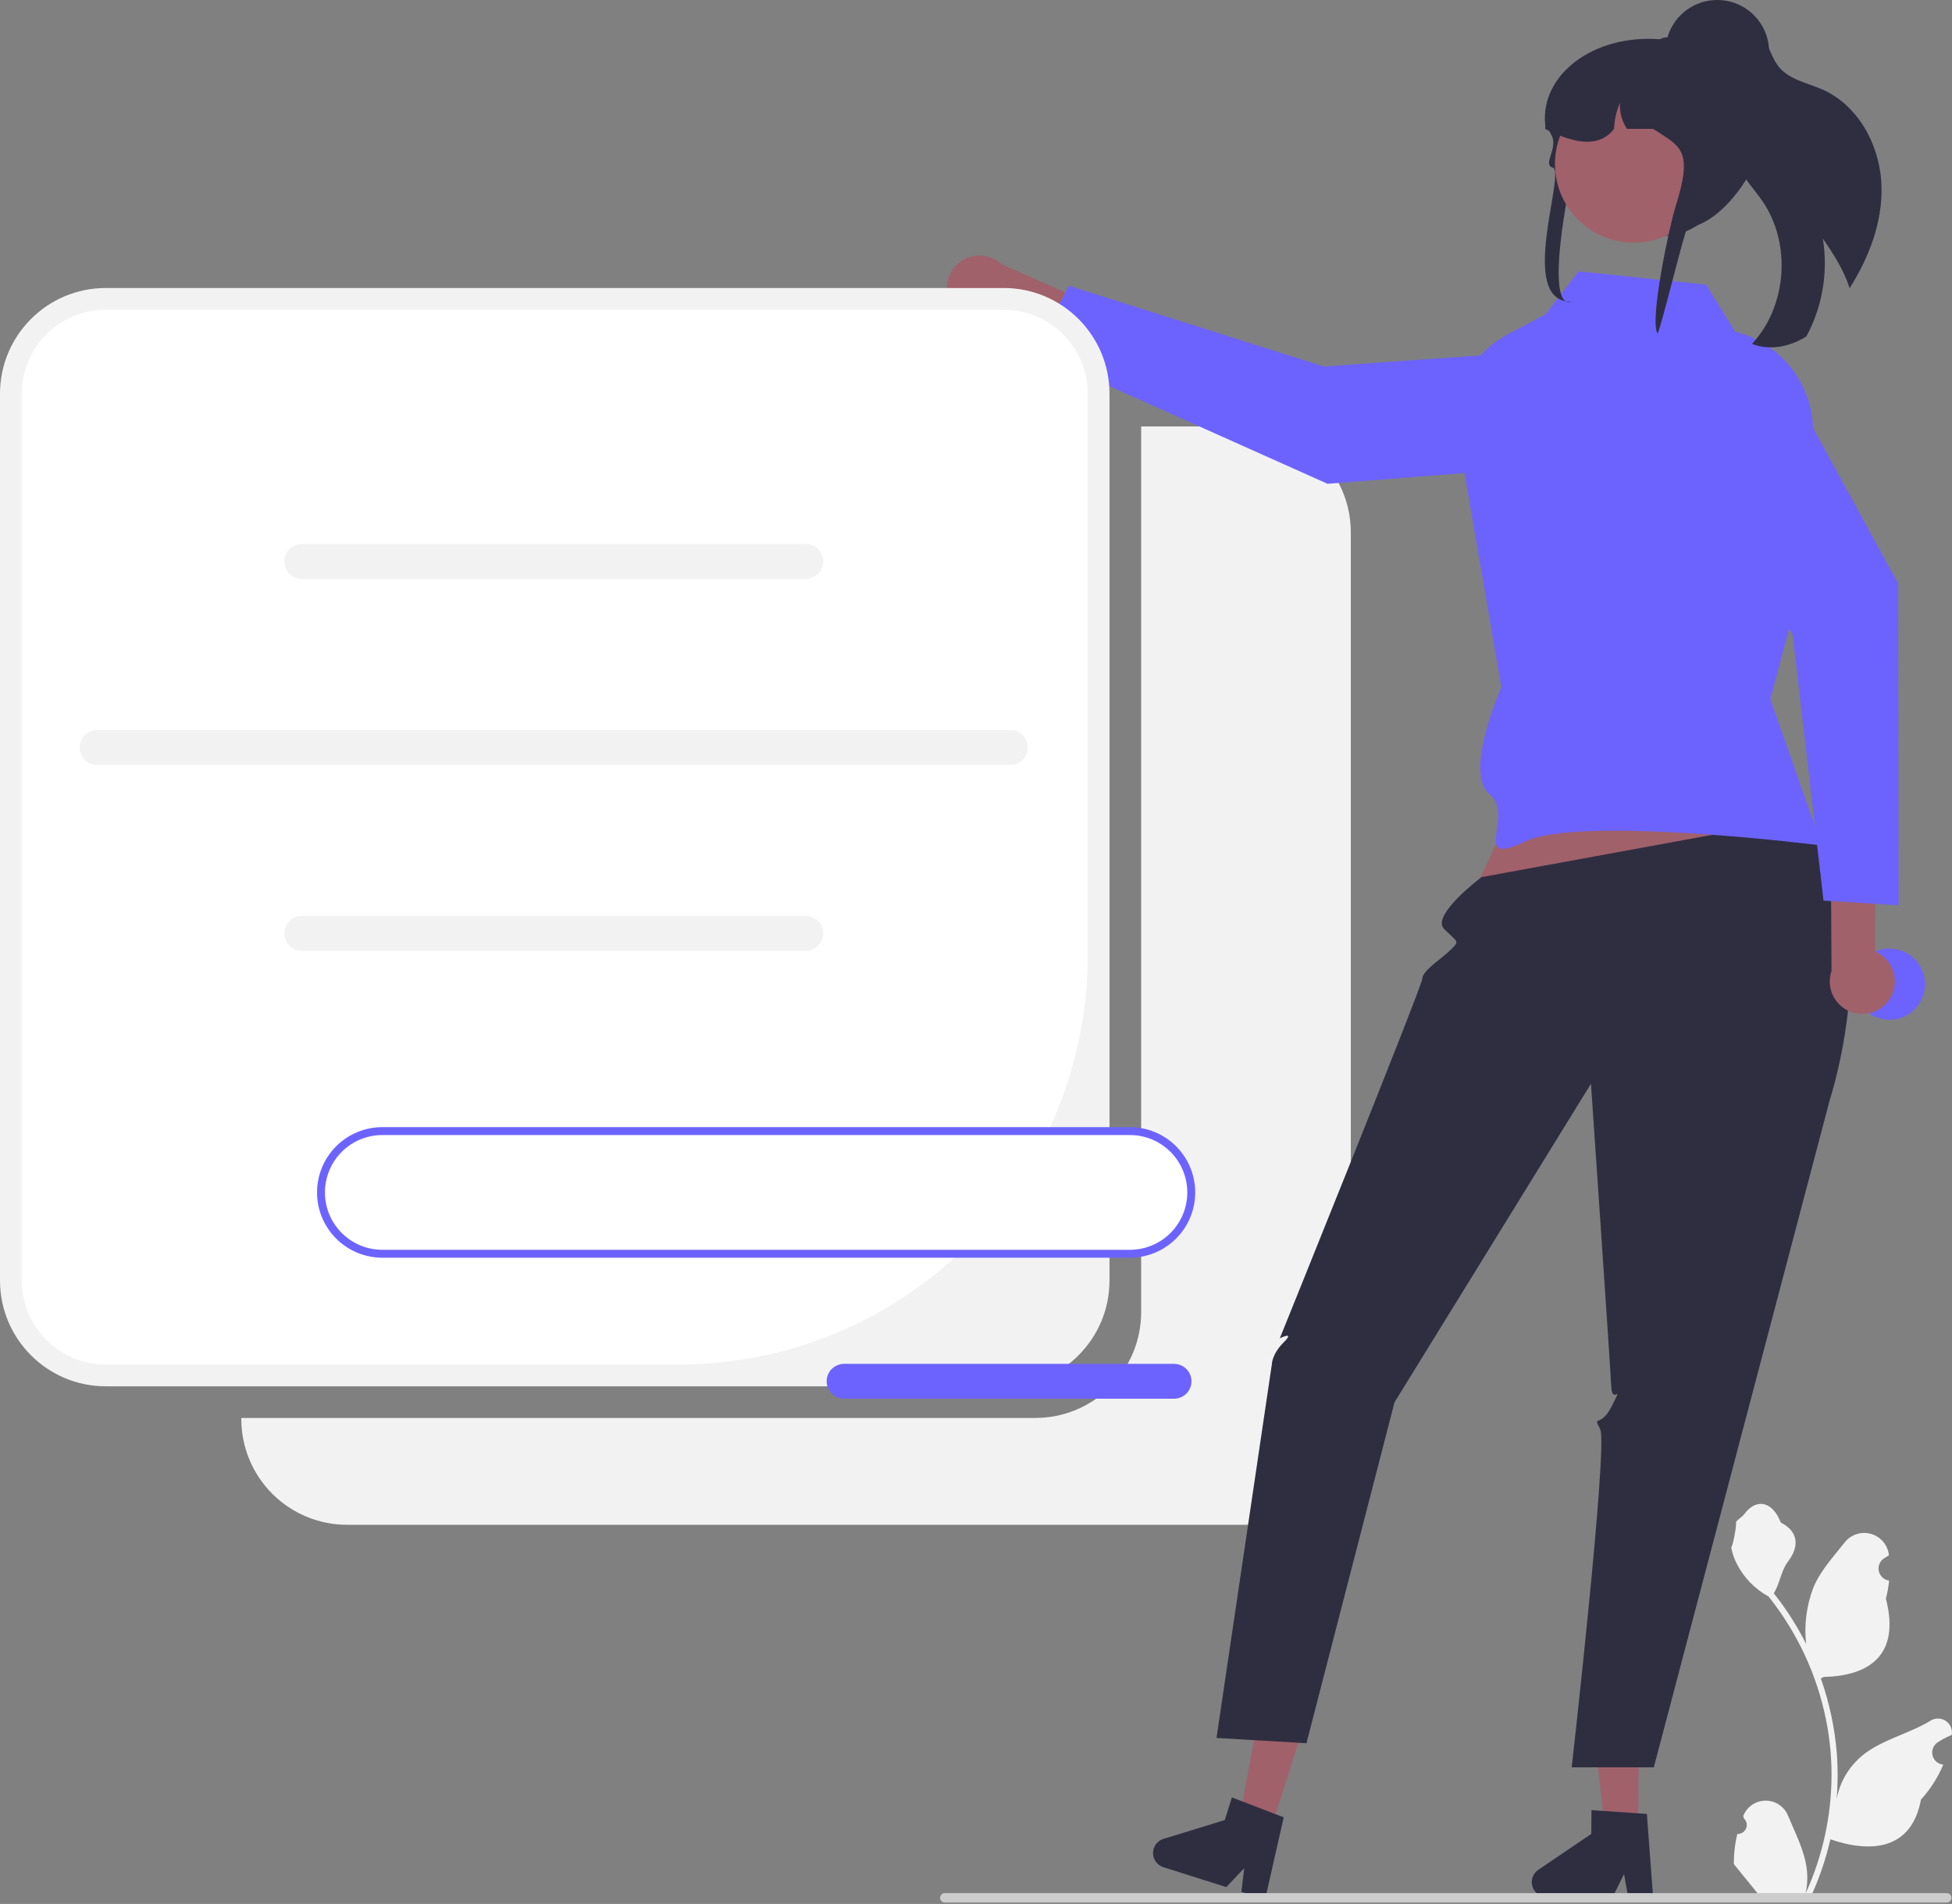 <svg width="443" height="432" viewBox="0 0 443 432" fill="none" xmlns="http://www.w3.org/2000/svg">
<rect x="0" y="0" width="443" height="432" fill="#808080" stroke="none"/>
<g clip-path="url(#clip0_192_1788)">
<path d="M282.552 96.766H258.981V297.722C258.981 300.875 258.36 303.997 257.154 306.91C255.947 309.823 254.179 312.47 251.949 314.699C249.72 316.929 247.073 318.697 244.16 319.904C241.247 321.111 238.125 321.732 234.972 321.732H54.762V321.961C54.762 325.114 55.383 328.236 56.59 331.149C57.796 334.062 59.565 336.709 61.794 338.938C64.024 341.168 66.671 342.936 69.584 344.143C72.496 345.35 75.618 345.971 78.771 345.971H282.552C285.705 345.971 288.827 345.35 291.74 344.143C294.653 342.936 297.3 341.168 299.529 338.938C301.759 336.709 303.527 334.062 304.734 331.149C305.941 328.236 306.562 325.114 306.562 321.961V120.776C306.562 114.408 304.032 108.301 299.529 103.799C295.027 99.296 288.92 96.766 282.552 96.766Z" fill="#F2F2F2"/>
<path d="M394.29 416.116C394.707 416.136 395.12 416.026 395.473 415.803C395.826 415.579 396.102 415.253 396.263 414.867C396.424 414.482 396.463 414.056 396.374 413.648C396.285 413.24 396.073 412.869 395.766 412.585L395.627 412.03C395.645 411.986 395.663 411.942 395.682 411.897C396.102 410.904 396.807 410.058 397.707 409.464C398.607 408.87 399.662 408.555 400.74 408.559C401.819 408.563 402.872 408.886 403.767 409.486C404.663 410.087 405.361 410.939 405.774 411.935C407.424 415.91 409.526 419.892 410.043 424.095C410.271 425.953 410.175 427.837 409.759 429.662C413.636 421.205 415.649 412.014 415.662 402.711C415.663 400.376 415.533 398.044 415.273 395.724C415.059 393.822 414.761 391.934 414.381 390.059C412.303 379.886 407.841 370.352 401.363 362.238C398.228 360.527 395.692 357.897 394.098 354.7C393.52 353.551 393.112 352.325 392.886 351.059C393.24 351.105 394.22 345.719 393.953 345.388C394.446 344.64 395.328 344.268 395.866 343.538C398.544 339.909 402.232 340.542 404.158 345.475C408.272 347.551 408.311 350.994 405.787 354.306C404.181 356.413 403.961 359.264 402.552 361.519C402.697 361.705 402.848 361.885 402.993 362.07C405.642 365.477 407.952 369.136 409.888 372.994C409.417 368.672 409.979 364.3 411.528 360.238C413.097 356.452 416.039 353.263 418.629 349.99C419.314 349.111 420.245 348.454 421.303 348.104C422.361 347.753 423.499 347.724 424.574 348.021C425.648 348.317 426.611 348.925 427.34 349.768C428.069 350.612 428.532 351.652 428.67 352.758C428.675 352.806 428.68 352.855 428.685 352.903C428.3 353.12 427.924 353.35 427.555 353.594C427.092 353.903 426.733 354.345 426.526 354.862C426.318 355.379 426.272 355.946 426.392 356.49C426.513 357.033 426.795 357.528 427.201 357.908C427.607 358.289 428.119 358.538 428.669 358.623L428.726 358.632C428.589 360.018 428.346 361.393 428.001 362.743C431.324 375.595 424.149 380.275 413.905 380.486C413.679 380.602 413.459 380.718 413.232 380.828C415.178 386.34 416.398 392.083 416.862 397.91C417.125 401.348 417.11 404.801 416.816 408.237L416.833 408.115C417.575 404.295 419.613 400.848 422.603 398.356C427.042 394.709 433.315 393.366 438.105 390.434C438.614 390.108 439.206 389.933 439.811 389.932C440.416 389.93 441.009 390.102 441.519 390.426C442.03 390.75 442.437 391.214 442.693 391.762C442.949 392.31 443.042 392.92 442.963 393.52L442.943 393.648C442.229 393.939 441.534 394.274 440.862 394.651C440.477 394.868 440.1 395.099 439.732 395.342C439.269 395.652 438.91 396.094 438.703 396.61C438.495 397.127 438.449 397.694 438.569 398.238C438.689 398.781 438.971 399.276 439.378 399.657C439.784 400.037 440.296 400.286 440.846 400.371L440.902 400.38C440.943 400.386 440.978 400.392 441.018 400.397C439.798 403.31 438.086 405.992 435.956 408.324C433.878 419.543 424.954 420.607 415.407 417.34H415.401C414.354 421.892 412.836 426.323 410.872 430.561H394.695C394.637 430.381 394.585 430.195 394.533 430.015C396.03 430.11 397.533 430.02 399.009 429.749C397.809 428.276 396.608 426.792 395.408 425.319C395.381 425.291 395.356 425.262 395.333 425.232C394.724 424.478 394.109 423.73 393.5 422.976L393.5 422.975C393.468 420.665 393.733 418.359 394.29 416.116Z" fill="#F2F2F2"/>
<path d="M216.108 69.431C216.699 70.326 217.477 71.081 218.388 71.646C219.3 72.211 220.323 72.57 221.387 72.701C222.451 72.831 223.531 72.729 224.552 72.4C225.573 72.072 226.51 71.526 227.299 70.8L260.933 85.975L267.417 77.704L227.338 59.973C226.017 58.736 224.289 58.026 222.48 57.978C220.67 57.93 218.907 58.548 217.522 59.714C216.138 60.88 215.23 62.513 214.969 64.303C214.708 66.094 215.114 67.919 216.108 69.431Z" fill="#A0616A"/>
<path d="M360.45 78.893L363.786 97.796C363.941 98.678 363.911 99.582 363.696 100.452C363.482 101.321 363.087 102.136 362.539 102.844C361.991 103.552 361.301 104.138 360.513 104.564C359.725 104.989 358.857 105.245 357.964 105.315L301.282 109.773L234.654 79.954L242.612 64.847L300.451 83.163L360.45 78.893Z" fill="#6C63FF"/>
<path d="M227.79 65.346H24.009C10.749 65.346 0 76.095 0 89.355V290.54C0 303.8 10.749 314.55 24.009 314.55H227.79C241.05 314.55 251.799 303.8 251.799 290.54V89.355C251.799 76.095 241.05 65.346 227.79 65.346Z" fill="#F2F2F2"/>
<path d="M24.009 70.283C21.505 70.283 19.025 70.776 16.711 71.734C14.397 72.693 12.295 74.098 10.524 75.869C8.753 77.64 7.348 79.742 6.389 82.056C5.431 84.37 4.938 86.85 4.938 89.354V290.54C4.938 295.598 6.947 300.449 10.524 304.026C14.1 307.603 18.951 309.612 24.009 309.612H154.067C166.253 309.612 178.32 307.212 189.578 302.549C200.836 297.885 211.066 291.05 219.683 282.433C228.299 273.816 235.135 263.587 239.798 252.329C244.461 241.07 246.862 229.004 246.862 216.818V89.354C246.862 86.85 246.368 84.37 245.41 82.056C244.451 79.742 243.047 77.64 241.276 75.869C239.505 74.098 237.402 72.693 235.088 71.734C232.774 70.776 230.294 70.283 227.79 70.283H24.009Z" fill="white"/>
<path d="M182.866 131.339H68.488C67.438 131.339 66.432 130.922 65.69 130.18C64.948 129.438 64.531 128.432 64.531 127.382C64.531 126.333 64.948 125.326 65.69 124.584C66.432 123.842 67.438 123.425 68.488 123.425H182.866C183.915 123.425 184.922 123.842 185.664 124.584C186.406 125.326 186.823 126.333 186.823 127.382C186.823 128.432 186.406 129.438 185.664 130.18C184.922 130.922 183.915 131.339 182.866 131.339Z" fill="#F2F2F2"/>
<path d="M182.866 215.727H68.488C67.438 215.727 66.432 215.31 65.69 214.568C64.948 213.826 64.531 212.819 64.531 211.77C64.531 210.72 64.948 209.714 65.69 208.972C66.432 208.229 67.438 207.812 68.488 207.812H182.866C183.915 207.812 184.922 208.229 185.664 208.972C186.406 209.714 186.823 210.72 186.823 211.77C186.823 212.819 186.406 213.826 185.664 214.568C184.922 215.31 183.915 215.727 182.866 215.727Z" fill="#F2F2F2"/>
<path d="M229.312 173.561H22.041C20.992 173.561 19.985 173.144 19.243 172.402C18.501 171.66 18.084 170.653 18.084 169.603C18.084 168.554 18.501 167.547 19.243 166.805C19.985 166.063 20.992 165.646 22.041 165.646H229.312C230.362 165.646 231.368 166.063 232.11 166.805C232.853 167.547 233.27 168.554 233.27 169.603C233.27 170.653 232.853 171.66 232.11 172.402C231.368 173.144 230.362 173.561 229.312 173.561Z" fill="#F2F2F2"/>
<path d="M353.289 162.21L332.641 206.199L412.07 198.155L395.49 155.926L353.289 162.21Z" fill="#A0616A"/>
<path d="M371.755 415.043L364.224 414.979L360.891 385.254L372.005 385.349L371.755 415.043Z" fill="#A0616A"/>
<path d="M347.633 427.018C347.626 427.911 347.974 428.77 348.599 429.407C349.225 430.044 350.078 430.406 350.971 430.415L365.944 430.54L368.565 425.227L369.528 430.567L375.178 430.618L373.751 411.571L371.785 411.44L363.768 410.888L361.181 410.714L361.136 416.103L349.108 424.262C348.657 424.568 348.288 424.978 348.031 425.458C347.774 425.938 347.637 426.474 347.633 427.018Z" fill="#2F2E41"/>
<path d="M288.414 415.077L281.233 412.803L286.781 383.411L297.377 386.766L288.414 415.077Z" fill="#A0616A"/>
<path d="M261.837 419.436C261.569 420.288 261.649 421.211 262.06 422.003C262.471 422.796 263.179 423.393 264.03 423.664L278.306 428.182L282.372 423.874L281.724 429.261L287.109 430.97L291.341 412.345L289.501 411.642L282 408.758L279.578 407.833L277.952 412.971L264.058 417.235C263.537 417.395 263.063 417.679 262.676 418.062C262.29 418.446 262.002 418.917 261.837 419.436Z" fill="#2F2E41"/>
<path d="M408.453 185.784L336.232 199.017C336.232 199.017 324.648 207.682 327.747 210.786C330.846 213.889 331.326 213.408 329.29 215.444C327.255 217.48 322.853 220.201 322.809 221.983C322.766 223.764 290.447 303.663 290.447 303.663C290.447 303.663 294.038 301.867 291.345 304.561C288.652 307.254 288.652 309.479 288.652 309.479L276.083 394.335L296.495 395.536L316.482 318.175L361.063 245.904C361.063 245.904 365.486 310.352 365.672 314.638C365.857 318.925 368.551 313.538 365.857 318.925C363.164 324.311 361.369 320.72 363.164 324.311C364.96 327.902 356.696 401.009 356.696 401.009H375.327L415.285 249.478C415.285 249.478 429.502 206.157 408.453 185.784Z" fill="#2F2E41"/>
<path d="M387.177 64.578L358.248 61.572L350.752 71.303L342.021 75.954C338.326 77.922 335.276 80.913 333.236 84.568C331.195 88.224 330.251 92.39 330.517 96.568L340.721 155.926C340.721 155.926 332.101 175.334 338.027 180.165C343.953 184.995 333.446 196.959 346.107 190.938C358.768 184.916 413.438 191.835 413.438 191.835L401.767 158.619L410.485 125.979L411.445 98.612C411.624 93.497 410.106 88.468 407.128 84.306C404.15 80.145 399.879 77.085 394.981 75.605L393.762 75.237L387.177 64.578Z" fill="#6C63FF"/>
<path d="M427.005 42.401C427.194 50.555 424.147 58.45 419.769 65.385C418.469 61.337 416.13 57.652 413.691 54.14C414.921 61.738 413.611 69.53 409.966 76.31C409.837 76.402 409.704 76.487 409.567 76.566C405.999 78.712 401.475 79.582 397.614 78.031C405.59 69.434 406.605 55.189 399.918 45.546C398.025 42.809 395.577 40.389 394.404 37.275C392.553 32.307 394.332 26.836 395.455 21.656C396.505 16.835 396.689 11.098 393.454 7.564C393.8 7.07 394.27 6.677 394.818 6.425C395.365 6.173 395.97 6.071 396.569 6.13C398.564 6.412 400.015 8.145 400.94 9.93C401.864 11.716 402.474 13.694 403.763 15.236C406.149 18.122 410.212 18.805 413.637 20.326C421.93 24.02 426.806 33.327 427.005 42.401Z" fill="#2F2E41"/>
<path d="M213.349 430.609C213.348 430.749 213.376 430.888 213.429 431.018C213.483 431.148 213.562 431.266 213.661 431.365C213.76 431.464 213.878 431.543 214.008 431.596C214.138 431.65 214.277 431.677 214.417 431.677H441.806C442.089 431.677 442.361 431.564 442.561 431.364C442.762 431.164 442.874 430.892 442.874 430.609C442.874 430.325 442.762 430.054 442.561 429.853C442.361 429.653 442.089 429.54 441.806 429.54H214.417C214.277 429.54 214.138 429.567 214.008 429.621C213.878 429.674 213.76 429.753 213.661 429.852C213.562 429.952 213.483 430.069 213.429 430.199C213.376 430.329 213.348 430.468 213.349 430.609Z" fill="#CCCCCC"/>
<path d="M428.795 231.391C433.258 231.391 436.875 227.773 436.875 223.311C436.875 218.849 433.258 215.231 428.795 215.231C424.333 215.231 420.716 218.849 420.716 223.311C420.716 227.773 424.333 231.391 428.795 231.391Z" fill="#6C63FF"/>
<path d="M357.198 37.738C357.672 36.08 354.406 46.219 355.982 46.402C363.161 47.225 373.016 51.513 378.016 53.513C378.241 53.487 378.466 53.461 378.685 53.428C379.221 53.369 379.744 53.284 380.261 53.186C391.903 50.983 396.381 33.099 396.381 32.936C396.381 32.132 394.451 10.05 391.411 9.723C390.613 9.636 389.81 9.593 389.007 9.592H381.464C379.903 9.256 378.321 9.026 376.729 8.906H376.716C361.53 7.749 349.557 17.005 350.676 28.267C350.682 28.28 350.696 28.293 350.702 28.306C351.027 28.79 351.312 29.247 351.563 29.685C351.808 30.097 352.013 30.489 352.192 30.862C353.576 33.738 350.019 37.357 352.378 38.033C355.515 38.931 344.125 68.46 356.545 68.46C350.504 70.178 355.891 42.314 357.198 37.738Z" fill="#2F2E41"/>
<path d="M370.755 55.065C380.618 55.065 388.614 47.069 388.614 37.205C388.614 27.342 380.618 19.346 370.755 19.346C360.891 19.346 352.895 27.342 352.895 37.205C352.895 47.069 360.891 55.065 370.755 55.065Z" fill="#A0616A"/>
<path d="M350.676 29.241C350.974 29.398 351.265 29.541 351.563 29.685C351.874 29.835 352.186 29.986 352.497 30.123C358.477 32.836 363.345 33.136 366.298 29.241C366.378 27.191 366.838 25.174 367.656 23.292C367.512 25.395 368.066 27.486 369.232 29.241H375.179C381.305 33.306 384.451 33.731 380.199 47.079C379.014 50.798 374.3 72.441 376.155 75.65C376.691 75.591 382.398 51.886 382.914 51.788C394.557 49.585 401.954 30.404 401.007 29.319C401.012 26.233 400.302 23.189 398.934 20.423C397.204 16.919 394.506 13.984 391.16 11.965C389.165 10.998 387.086 10.216 384.948 9.631C384.895 9.618 384.848 9.605 384.795 9.592C384.14 9.415 383.471 9.252 382.802 9.115C381.42 8.823 380.023 8.611 378.616 8.481C378.517 8.474 378.418 8.468 378.325 8.468C377.764 8.469 377.213 8.62 376.729 8.906C376.722 8.906 376.722 8.912 376.716 8.912C376.37 9.114 376.068 9.383 375.828 9.703C375.405 10.242 375.177 10.907 375.179 11.592H368.557C368.312 11.592 368.067 11.598 367.822 11.612C363.402 11.763 359.197 13.558 356.031 16.645C352.864 19.733 350.964 23.891 350.702 28.306C350.682 28.62 350.676 28.927 350.676 29.241Z" fill="#2F2E41"/>
<path d="M389.724 23.532C396.222 23.532 401.49 18.264 401.49 11.766C401.49 5.268 396.222 0 389.724 0C383.226 0 377.958 5.268 377.958 11.766C377.958 18.264 383.226 23.532 389.724 23.532Z" fill="#2F2E41"/>
<path d="M428.886 226.643C429.46 225.737 429.831 224.718 429.972 223.655C430.114 222.592 430.023 221.511 429.706 220.487C429.388 219.463 428.852 218.52 428.135 217.723C427.417 216.927 426.535 216.295 425.549 215.873L425.608 178.975L415.406 176.449L415.657 220.275C415.07 221.987 415.131 223.854 415.828 225.524C416.526 227.194 417.812 228.55 419.443 229.335C421.074 230.12 422.936 230.279 424.676 229.783C426.416 229.287 427.914 228.169 428.886 226.643Z" fill="#A0616A"/>
<path d="M378.365 91.1L394.241 80.311C394.981 79.807 395.819 79.464 396.7 79.304C397.581 79.143 398.486 79.169 399.357 79.379C400.227 79.589 401.044 79.978 401.755 80.523C402.466 81.067 403.056 81.754 403.486 82.54L430.78 132.417L430.885 205.412L413.844 204.344L406.848 144.08L378.365 91.1Z" fill="#6C63FF"/>
<path d="M256.436 256.644H86.763C83.072 256.644 79.533 258.11 76.923 260.719C74.314 263.329 72.848 266.868 72.848 270.559C72.848 274.249 74.314 277.789 76.923 280.398C79.533 283.008 83.072 284.474 86.763 284.474H256.436C260.126 284.474 263.665 283.008 266.275 280.398C268.885 277.789 270.351 274.249 270.351 270.559C270.351 266.868 268.885 263.329 266.275 260.719C263.665 258.11 260.126 256.644 256.436 256.644Z" fill="white"/>
<path d="M256.435 285.372H86.763C82.834 285.372 79.066 283.811 76.288 281.033C73.51 278.255 71.95 274.487 71.95 270.559C71.95 266.63 73.51 262.863 76.288 260.085C79.066 257.307 82.834 255.746 86.763 255.746H256.435C260.364 255.746 264.132 257.307 266.91 260.085C269.688 262.863 271.248 266.63 271.248 270.559C271.248 274.487 269.688 278.255 266.91 281.033C264.132 283.811 260.364 285.372 256.435 285.372ZM86.763 257.542C83.31 257.542 79.999 258.913 77.558 261.354C75.117 263.795 73.745 267.106 73.745 270.559C73.745 274.011 75.117 277.322 77.558 279.763C79.999 282.205 83.31 283.576 86.763 283.576H256.435C259.888 283.576 263.199 282.205 265.64 279.763C268.081 277.322 269.453 274.011 269.453 270.559C269.453 267.106 268.081 263.795 265.64 261.354C263.199 258.913 259.888 257.542 256.435 257.542H86.763Z" fill="#6C63FF"/>
<path d="M266.44 317.37H191.563C190.514 317.37 189.507 316.953 188.765 316.211C188.023 315.468 187.606 314.462 187.606 313.412C187.606 312.363 188.023 311.356 188.765 310.614C189.507 309.872 190.514 309.455 191.563 309.455H266.44C267.49 309.455 268.497 309.872 269.239 310.614C269.981 311.356 270.398 312.363 270.398 313.412C270.398 314.462 269.981 315.468 269.239 316.211C268.497 316.953 267.49 317.37 266.44 317.37Z" fill="#6C63FF"/>
</g>
<defs>
<clipPath id="clip0_192_1788">
<rect width="443" height="431.677" fill="white"/>
</clipPath>
</defs>
</svg>
